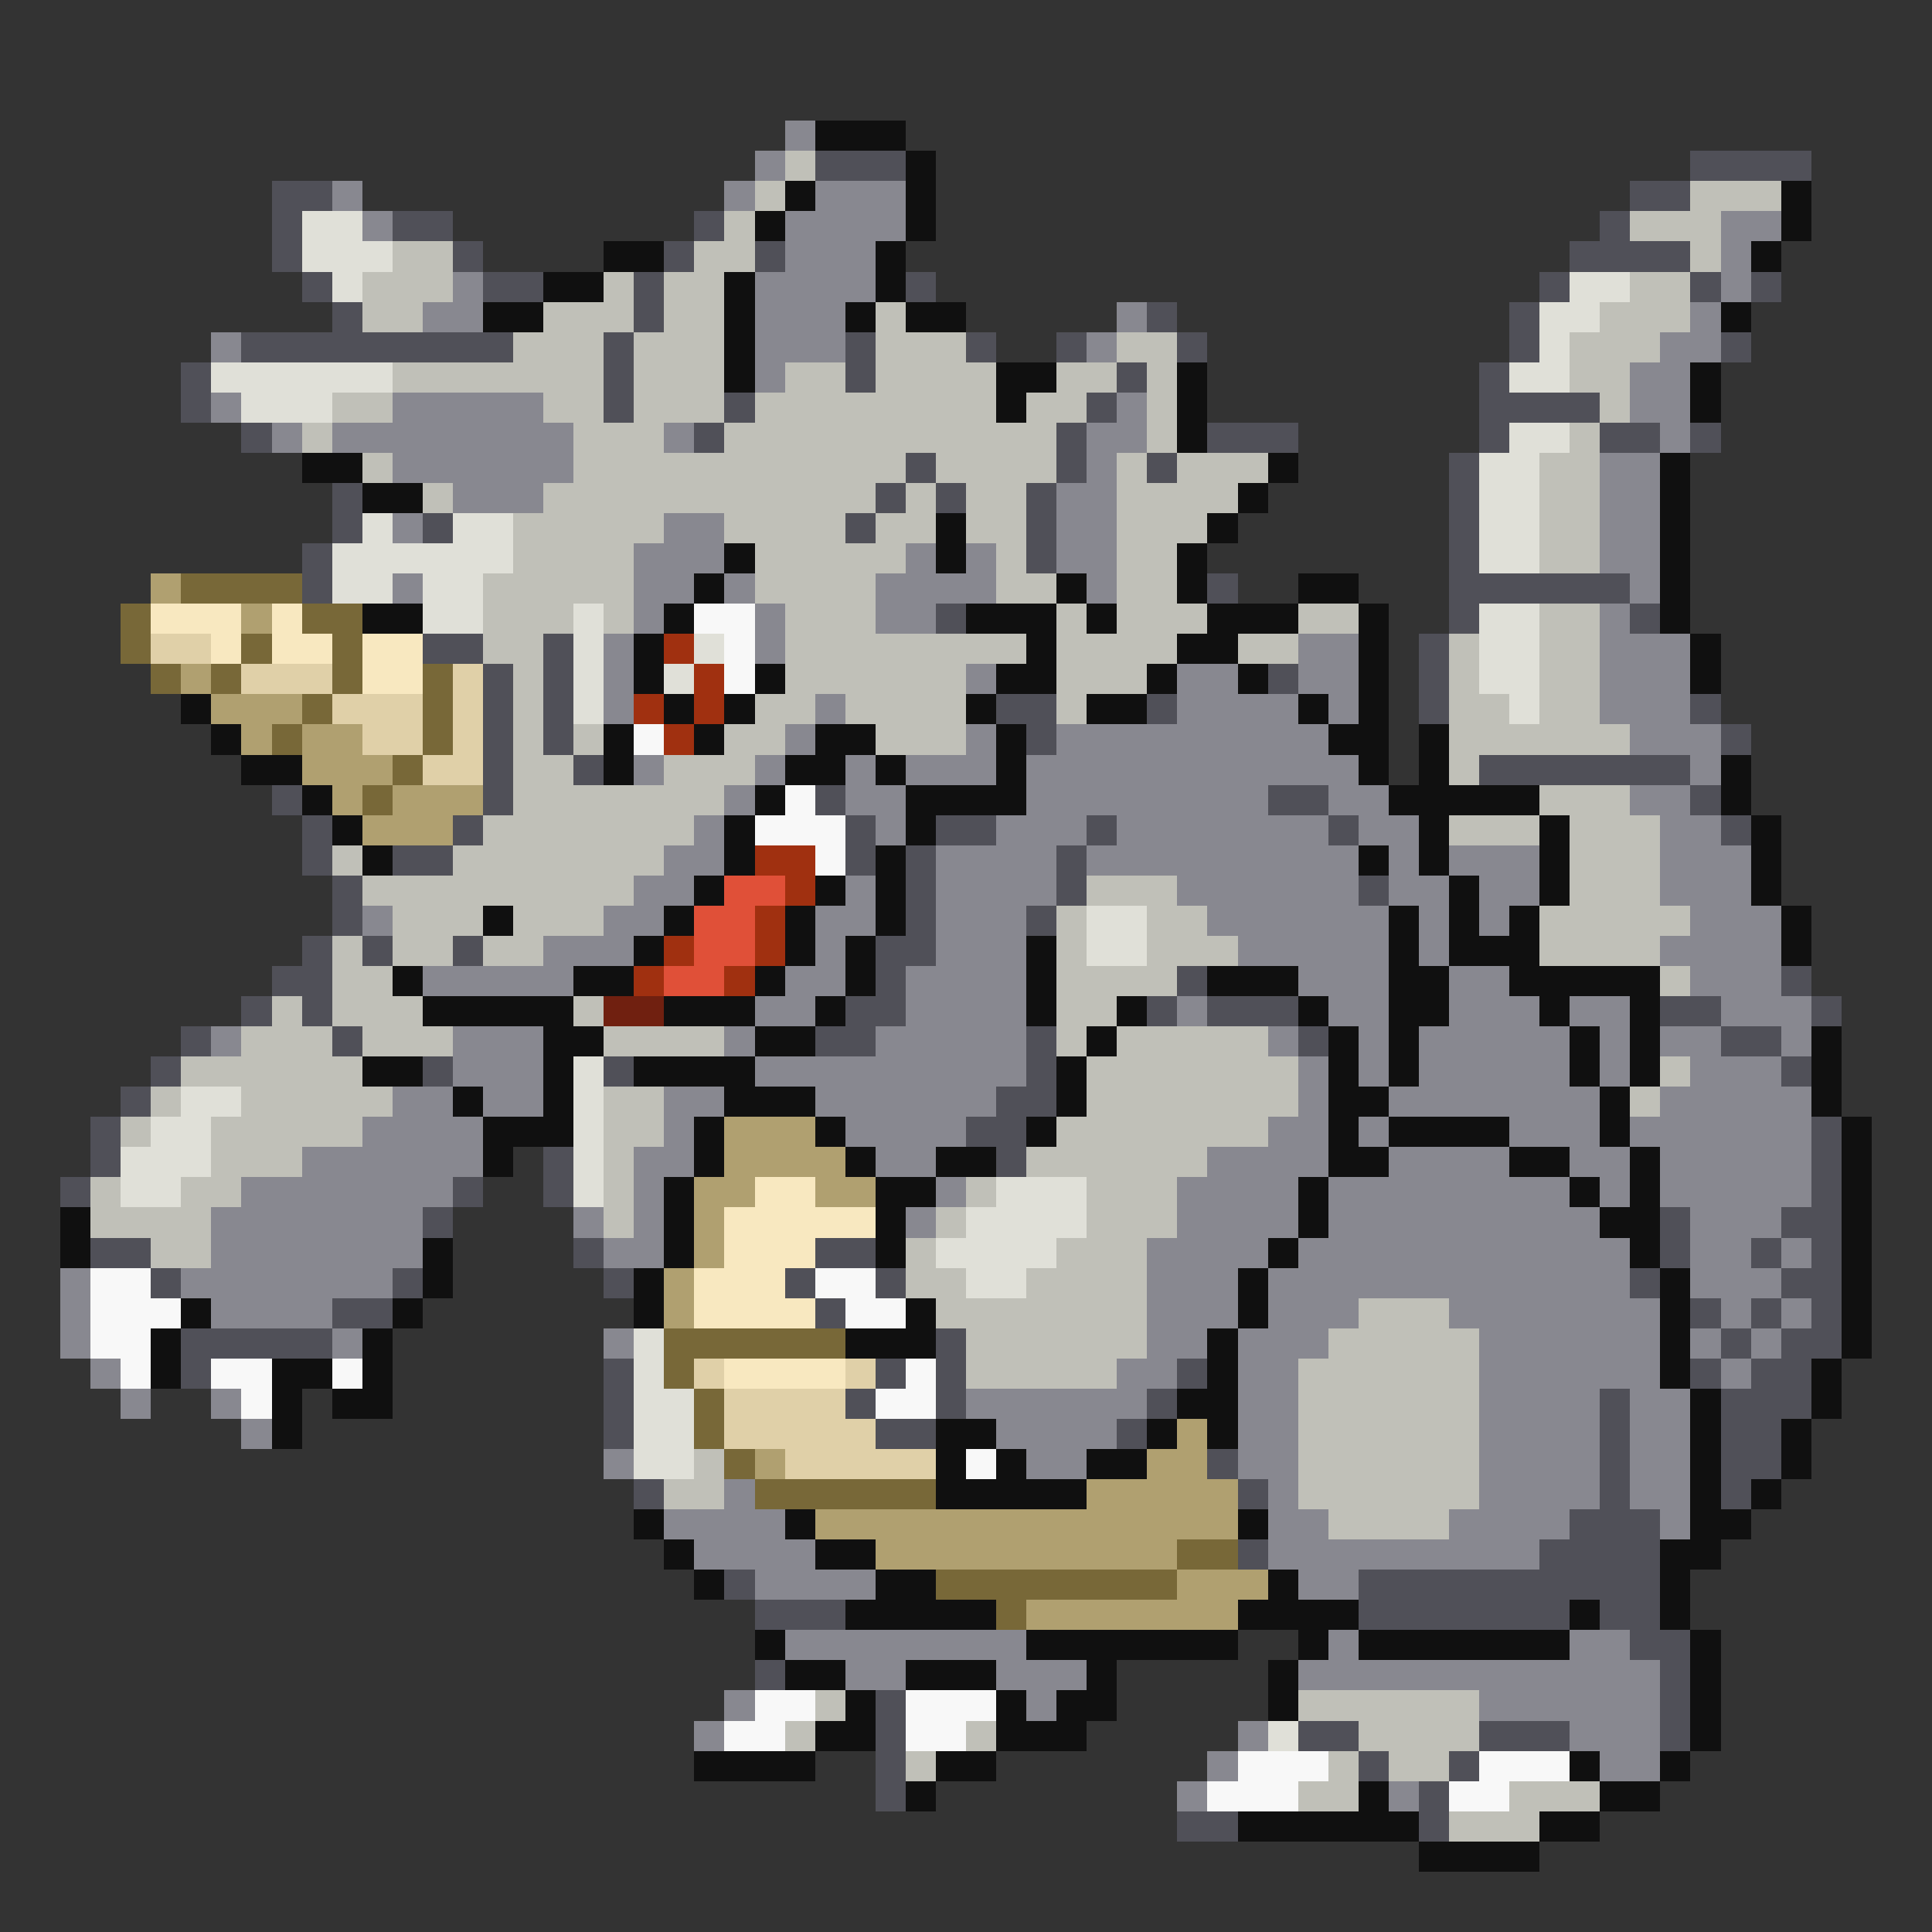<svg xmlns="http://www.w3.org/2000/svg" viewBox="0 -0.5 64 64" shape-rendering="crispEdges">
<rect x="0" y="-0.5" width="64" height="64" fill="#333333" stroke="none"/>
<path stroke="#888890" d="M26 4h1M25 5h1M11 6h1M24 6h1M27 6h3M12 7h1M26 7h4M57 7h2M26 8h3M57 8h1M15 9h1M25 9h4M57 9h1M14 10h2M25 10h3M37 10h1M56 10h1M7 11h1M25 11h3M36 11h1M55 11h2M25 12h1M54 12h2M7 13h1M13 13h5M37 13h1M54 13h2M9 14h1M11 14h8M22 14h1M36 14h2M55 14h1M13 15h6M36 15h1M53 15h2M15 16h3M35 16h2M53 16h2M13 17h1M22 17h2M35 17h2M53 17h2M21 18h3M30 18h1M32 18h1M35 18h2M53 18h2M13 19h1M21 19h2M24 19h1M29 19h4M36 19h1M54 19h1M21 20h1M25 20h1M29 20h2M53 20h1M20 21h1M25 21h1M43 21h2M53 21h3M20 22h1M32 22h1M39 22h2M43 22h2M53 22h3M20 23h1M27 23h1M39 23h4M44 23h1M53 23h3M26 24h1M32 24h1M35 24h9M54 24h3M21 25h1M25 25h1M28 25h1M30 25h3M34 25h11M56 25h1M24 26h1M28 26h2M34 26h8M44 26h2M54 26h2M23 27h1M29 27h1M33 27h3M37 27h7M45 27h2M55 27h2M22 28h2M31 28h4M36 28h9M46 28h1M48 28h3M55 28h3M21 29h2M28 29h1M31 29h4M39 29h6M46 29h2M49 29h2M55 29h3M12 30h1M20 30h2M27 30h2M31 30h3M40 30h6M47 30h1M49 30h1M56 30h3M18 31h3M27 31h1M31 31h3M41 31h5M47 31h1M55 31h4M14 32h5M26 32h2M30 32h4M43 32h3M48 32h2M56 32h3M25 33h2M30 33h4M39 33h1M44 33h2M48 33h3M52 33h2M57 33h3M7 34h1M15 34h3M24 34h1M29 34h5M42 34h1M45 34h1M47 34h5M53 34h1M55 34h2M59 34h1M15 35h3M25 35h9M43 35h1M45 35h1M47 35h5M53 35h1M56 35h3M13 36h2M16 36h2M22 36h2M27 36h6M43 36h1M46 36h7M55 36h5M12 37h4M22 37h1M28 37h4M42 37h2M45 37h1M50 37h3M54 37h6M10 38h6M21 38h2M29 38h2M40 38h4M46 38h4M52 38h2M55 38h5M8 39h7M21 39h1M31 39h1M39 39h4M44 39h8M53 39h1M55 39h5M7 40h7M19 40h1M21 40h1M30 40h1M39 40h4M44 40h9M56 40h3M7 41h7M20 41h2M38 41h4M43 41h11M56 41h2M59 41h1M2 42h1M6 42h7M38 42h3M42 42h12M56 42h3M2 43h1M7 43h4M38 43h3M42 43h3M48 43h7M57 43h1M59 43h1M2 44h1M11 44h1M20 44h1M38 44h2M41 44h3M49 44h6M56 44h1M58 44h1M3 45h1M37 45h2M41 45h2M49 45h6M57 45h1M4 46h1M7 46h1M32 46h6M41 46h2M49 46h4M54 46h2M8 47h1M33 47h4M41 47h2M49 47h4M54 47h2M20 48h1M34 48h2M41 48h2M49 48h4M54 48h2M24 49h1M42 49h1M49 49h4M54 49h2M22 50h4M42 50h2M48 50h4M55 50h1M23 51h4M42 51h9M25 52h4M43 52h2M26 54h8M44 54h1M52 54h2M28 55h2M33 55h3M43 55h12M24 56h1M34 56h1M49 56h6M23 57h1M41 57h1M52 57h3M40 58h1M53 58h2M39 59h1M46 59h1" />
<path stroke="#101010" d="M27 4h3M30 5h1M26 6h1M30 6h1M59 6h1M25 7h1M30 7h1M59 7h1M20 8h2M29 8h1M58 8h1M18 9h2M24 9h1M29 9h1M16 10h2M24 10h1M28 10h1M30 10h2M57 10h1M24 11h1M24 12h1M33 12h2M39 12h1M56 12h1M33 13h1M39 13h1M56 13h1M39 14h1M10 15h2M42 15h1M55 15h1M12 16h2M41 16h1M55 16h1M31 17h1M40 17h1M55 17h1M24 18h1M31 18h1M39 18h1M55 18h1M23 19h1M35 19h1M39 19h1M43 19h2M55 19h1M12 20h2M22 20h1M32 20h3M36 20h1M40 20h3M45 20h1M55 20h1M21 21h1M34 21h1M39 21h2M45 21h1M56 21h1M21 22h1M25 22h1M33 22h2M38 22h1M41 22h1M45 22h1M56 22h1M6 23h1M22 23h1M24 23h1M32 23h1M36 23h2M43 23h1M45 23h1M7 24h1M20 24h1M23 24h1M27 24h2M33 24h1M44 24h2M47 24h1M8 25h2M20 25h1M26 25h2M29 25h1M33 25h1M45 25h1M47 25h1M57 25h1M10 26h1M25 26h1M30 26h4M46 26h5M57 26h1M11 27h1M24 27h1M30 27h1M47 27h1M51 27h1M58 27h1M12 28h1M24 28h1M29 28h1M45 28h1M47 28h1M51 28h1M58 28h1M23 29h1M27 29h1M29 29h1M48 29h1M51 29h1M58 29h1M16 30h1M22 30h1M26 30h1M29 30h1M46 30h1M48 30h1M50 30h1M59 30h1M21 31h1M26 31h1M28 31h1M34 31h1M46 31h1M48 31h3M59 31h1M13 32h1M19 32h2M25 32h1M28 32h1M34 32h1M40 32h3M46 32h2M50 32h5M14 33h5M22 33h3M27 33h1M34 33h1M37 33h1M43 33h1M46 33h2M51 33h1M54 33h1M18 34h2M25 34h2M36 34h1M44 34h1M46 34h1M52 34h1M54 34h1M60 34h1M12 35h2M18 35h1M21 35h4M35 35h1M44 35h1M46 35h1M52 35h1M54 35h1M60 35h1M15 36h1M18 36h1M24 36h3M35 36h1M44 36h2M53 36h1M60 36h1M16 37h3M23 37h1M27 37h1M34 37h1M44 37h1M46 37h4M53 37h1M61 37h1M16 38h1M23 38h1M28 38h1M31 38h2M44 38h2M50 38h2M54 38h1M61 38h1M22 39h1M29 39h2M43 39h1M52 39h1M54 39h1M61 39h1M2 40h1M22 40h1M29 40h1M43 40h1M53 40h2M61 40h1M2 41h1M14 41h1M22 41h1M29 41h1M42 41h1M54 41h1M61 41h1M14 42h1M21 42h1M41 42h1M55 42h1M61 42h1M6 43h1M13 43h1M21 43h1M30 43h1M41 43h1M55 43h1M61 43h1M5 44h1M12 44h1M28 44h3M40 44h1M55 44h1M61 44h1M5 45h1M9 45h2M12 45h1M40 45h1M55 45h1M60 45h1M9 46h1M11 46h2M39 46h2M56 46h1M60 46h1M9 47h1M31 47h2M38 47h1M40 47h1M56 47h1M59 47h1M31 48h1M33 48h1M36 48h2M56 48h1M59 48h1M31 49h5M56 49h1M58 49h1M21 50h1M26 50h1M41 50h1M56 50h2M22 51h1M27 51h2M55 51h2M23 52h1M29 52h2M42 52h1M55 52h1M28 53h5M41 53h4M52 53h1M55 53h1M25 54h1M34 54h7M43 54h1M45 54h7M56 54h1M26 55h2M30 55h3M36 55h1M42 55h1M56 55h1M28 56h1M33 56h1M35 56h2M42 56h1M56 56h1M27 57h2M33 57h3M56 57h1M23 58h4M31 58h2M52 58h1M55 58h1M30 59h1M45 59h1M53 59h2M41 60h6M51 60h2M47 61h4" />
<path stroke="#c0c0b8" d="M26 5h1M25 6h1M56 6h3M24 7h1M54 7h3M13 8h2M23 8h2M56 8h1M12 9h3M20 9h1M22 9h2M54 9h2M12 10h2M18 10h3M22 10h2M29 10h1M53 10h3M17 11h3M21 11h3M29 11h3M37 11h2M52 11h3M13 12h7M21 12h3M26 12h2M29 12h4M35 12h2M38 12h1M52 12h2M11 13h2M18 13h2M21 13h3M25 13h8M34 13h2M38 13h1M53 13h1M10 14h1M19 14h3M24 14h11M38 14h1M52 14h1M12 15h1M19 15h11M31 15h4M37 15h1M39 15h3M51 15h2M14 16h1M18 16h11M30 16h1M32 16h2M37 16h4M51 16h2M17 17h5M24 17h4M29 17h2M32 17h2M37 17h3M51 17h2M17 18h4M25 18h5M33 18h1M37 18h2M51 18h2M16 19h5M25 19h4M33 19h2M37 19h2M16 20h3M20 20h1M26 20h3M35 20h1M37 20h3M43 20h2M51 20h2M16 21h2M26 21h8M35 21h4M41 21h2M48 21h1M51 21h2M17 22h1M26 22h6M35 22h3M48 22h1M51 22h2M17 23h1M25 23h2M28 23h4M35 23h1M48 23h2M51 23h2M17 24h1M19 24h1M24 24h2M29 24h3M48 24h6M17 25h2M22 25h3M48 25h1M17 26h7M51 26h3M16 27h7M48 27h3M52 27h3M11 28h1M15 28h7M52 28h3M12 29h9M36 29h3M52 29h3M13 30h3M17 30h3M35 30h1M38 30h2M51 30h5M11 31h1M13 31h2M16 31h2M35 31h1M38 31h3M51 31h4M11 32h2M35 32h4M55 32h1M9 33h1M11 33h3M19 33h1M35 33h2M8 34h3M12 34h3M20 34h4M35 34h1M37 34h5M6 35h6M36 35h7M55 35h1M5 36h1M8 36h5M20 36h2M36 36h7M54 36h1M4 37h1M7 37h5M20 37h2M35 37h7M7 38h3M20 38h1M34 38h6M3 39h1M6 39h2M20 39h1M32 39h1M36 39h3M3 40h4M20 40h1M31 40h1M36 40h3M5 41h2M30 41h1M35 41h3M30 42h2M34 42h4M31 43h7M45 43h3M32 44h6M44 44h5M32 45h5M43 45h6M43 46h6M43 47h6M23 48h1M43 48h6M22 49h2M43 49h6M44 50h4M27 56h1M43 56h6M26 57h1M32 57h1M45 57h4M30 58h1M44 58h1M46 58h2M43 59h2M50 59h3M48 60h3" />
<path stroke="#505058" d="M27 5h3M56 5h4M9 6h2M54 6h2M9 7h1M13 7h2M23 7h1M53 7h1M9 8h1M15 8h1M22 8h1M25 8h1M52 8h4M10 9h1M16 9h2M21 9h1M30 9h1M51 9h1M56 9h1M58 9h1M11 10h1M21 10h1M38 10h1M50 10h1M8 11h9M20 11h1M28 11h1M32 11h1M35 11h1M39 11h1M50 11h1M57 11h1M6 12h1M20 12h1M28 12h1M37 12h1M49 12h1M6 13h1M20 13h1M24 13h1M36 13h1M49 13h4M8 14h1M23 14h1M35 14h1M40 14h3M49 14h1M53 14h2M56 14h1M30 15h1M35 15h1M38 15h1M48 15h1M11 16h1M29 16h1M31 16h1M34 16h1M48 16h1M11 17h1M14 17h1M28 17h1M34 17h1M48 17h1M10 18h1M34 18h1M48 18h1M10 19h1M40 19h1M48 19h6M31 20h1M48 20h1M54 20h1M14 21h2M18 21h1M47 21h1M16 22h1M18 22h1M42 22h1M47 22h1M16 23h1M18 23h1M33 23h2M38 23h1M47 23h1M56 23h1M16 24h1M18 24h1M34 24h1M57 24h1M16 25h1M19 25h1M49 25h7M9 26h1M16 26h1M27 26h1M42 26h2M56 26h1M10 27h1M15 27h1M28 27h1M31 27h2M36 27h1M44 27h1M57 27h1M10 28h1M13 28h2M28 28h1M30 28h1M35 28h1M11 29h1M30 29h1M35 29h1M45 29h1M11 30h1M30 30h1M34 30h1M10 31h1M12 31h1M15 31h1M29 31h2M9 32h2M29 32h1M39 32h1M59 32h1M8 33h1M10 33h1M28 33h2M38 33h1M40 33h3M55 33h2M60 33h1M6 34h1M11 34h1M27 34h2M34 34h1M43 34h1M57 34h2M5 35h1M14 35h1M20 35h1M34 35h1M59 35h1M4 36h1M33 36h2M3 37h1M32 37h2M60 37h1M3 38h1M18 38h1M33 38h1M60 38h1M2 39h1M15 39h1M18 39h1M60 39h1M14 40h1M55 40h1M59 40h2M3 41h2M19 41h1M27 41h2M55 41h1M58 41h1M60 41h1M5 42h1M13 42h1M20 42h1M26 42h1M29 42h1M54 42h1M59 42h2M11 43h2M27 43h1M56 43h1M58 43h1M60 43h1M6 44h5M31 44h1M57 44h1M59 44h2M6 45h1M20 45h1M29 45h1M31 45h1M39 45h1M56 45h1M58 45h2M20 46h1M28 46h1M31 46h1M38 46h1M53 46h1M57 46h3M20 47h1M29 47h2M37 47h1M53 47h1M57 47h2M40 48h1M53 48h1M57 48h2M21 49h1M41 49h1M53 49h1M57 49h1M52 50h3M41 51h1M51 51h4M24 52h1M45 52h10M25 53h3M45 53h7M53 53h2M54 54h2M25 55h1M55 55h1M29 56h1M55 56h1M29 57h1M43 57h2M49 57h3M55 57h1M29 58h1M45 58h1M48 58h1M29 59h1M47 59h1M39 60h2M47 60h1" />
<path stroke="#e0e0d8" d="M10 7h2M10 8h3M11 9h1M52 9h2M51 10h2M51 11h1M7 12h6M50 12h2M8 13h3M50 14h2M49 15h2M49 16h2M12 17h1M15 17h2M49 17h2M11 18h6M49 18h2M11 19h2M14 19h2M14 20h2M19 20h1M49 20h2M19 21h1M23 21h1M49 21h2M19 22h1M22 22h1M49 22h2M19 23h1M50 23h1M36 30h2M36 31h2M19 35h1M6 36h2M19 36h1M5 37h2M19 37h1M4 38h3M19 38h1M4 39h2M19 39h1M33 39h3M32 40h4M31 41h4M32 42h2M21 44h1M21 45h1M21 46h2M21 47h2M21 48h2M42 57h1" />
<path stroke="#b0a070" d="M5 19h1M8 20h1M6 22h1M7 23h3M8 24h1M10 24h2M10 25h3M11 26h1M13 26h3M12 27h3M24 37h3M24 38h4M23 39h2M27 39h2M23 40h1M23 41h1M22 42h1M22 43h1M39 47h1M25 48h1M38 48h2M36 49h5M27 50h14M29 51h10M39 52h3M34 53h7" />
<path stroke="#786838" d="M6 19h4M4 20h1M10 20h2M4 21h1M8 21h1M11 21h1M5 22h1M7 22h1M11 22h1M14 22h1M10 23h1M14 23h1M9 24h1M14 24h1M13 25h1M12 26h1M22 44h6M22 45h1M23 46h1M23 47h1M24 48h1M25 49h6M39 51h2M31 52h8M33 53h1" />
<path stroke="#f8e8c0" d="M5 20h3M9 20h1M7 21h1M9 21h2M12 21h2M12 22h2M25 39h2M24 40h5M24 41h3M23 42h3M23 43h4M24 45h4" />
<path stroke="#f8f8f8" d="M23 20h2M24 21h1M24 22h1M21 24h1M26 26h1M25 27h3M27 28h1M3 42h2M27 42h2M3 43h3M28 43h2M3 44h2M4 45h1M7 45h2M11 45h1M30 45h1M8 46h1M29 46h2M32 48h1M25 56h2M30 56h3M24 57h2M30 57h2M41 58h3M49 58h3M40 59h3M48 59h2" />
<path stroke="#e0d0a8" d="M5 21h2M8 22h3M15 22h1M11 23h3M15 23h1M12 24h2M15 24h1M14 25h2M23 45h1M28 45h1M24 46h4M24 47h5M26 48h5" />
<path stroke="#a03010" d="M22 21h1M23 22h1M21 23h1M23 23h1M22 24h1M25 28h2M26 29h1M25 30h1M22 31h1M25 31h1M21 32h1M24 32h1" />
<path stroke="#e05038" d="M24 29h2M23 30h2M23 31h2M22 32h2" />
<path stroke="#702010" d="M20 33h2" />
</svg>